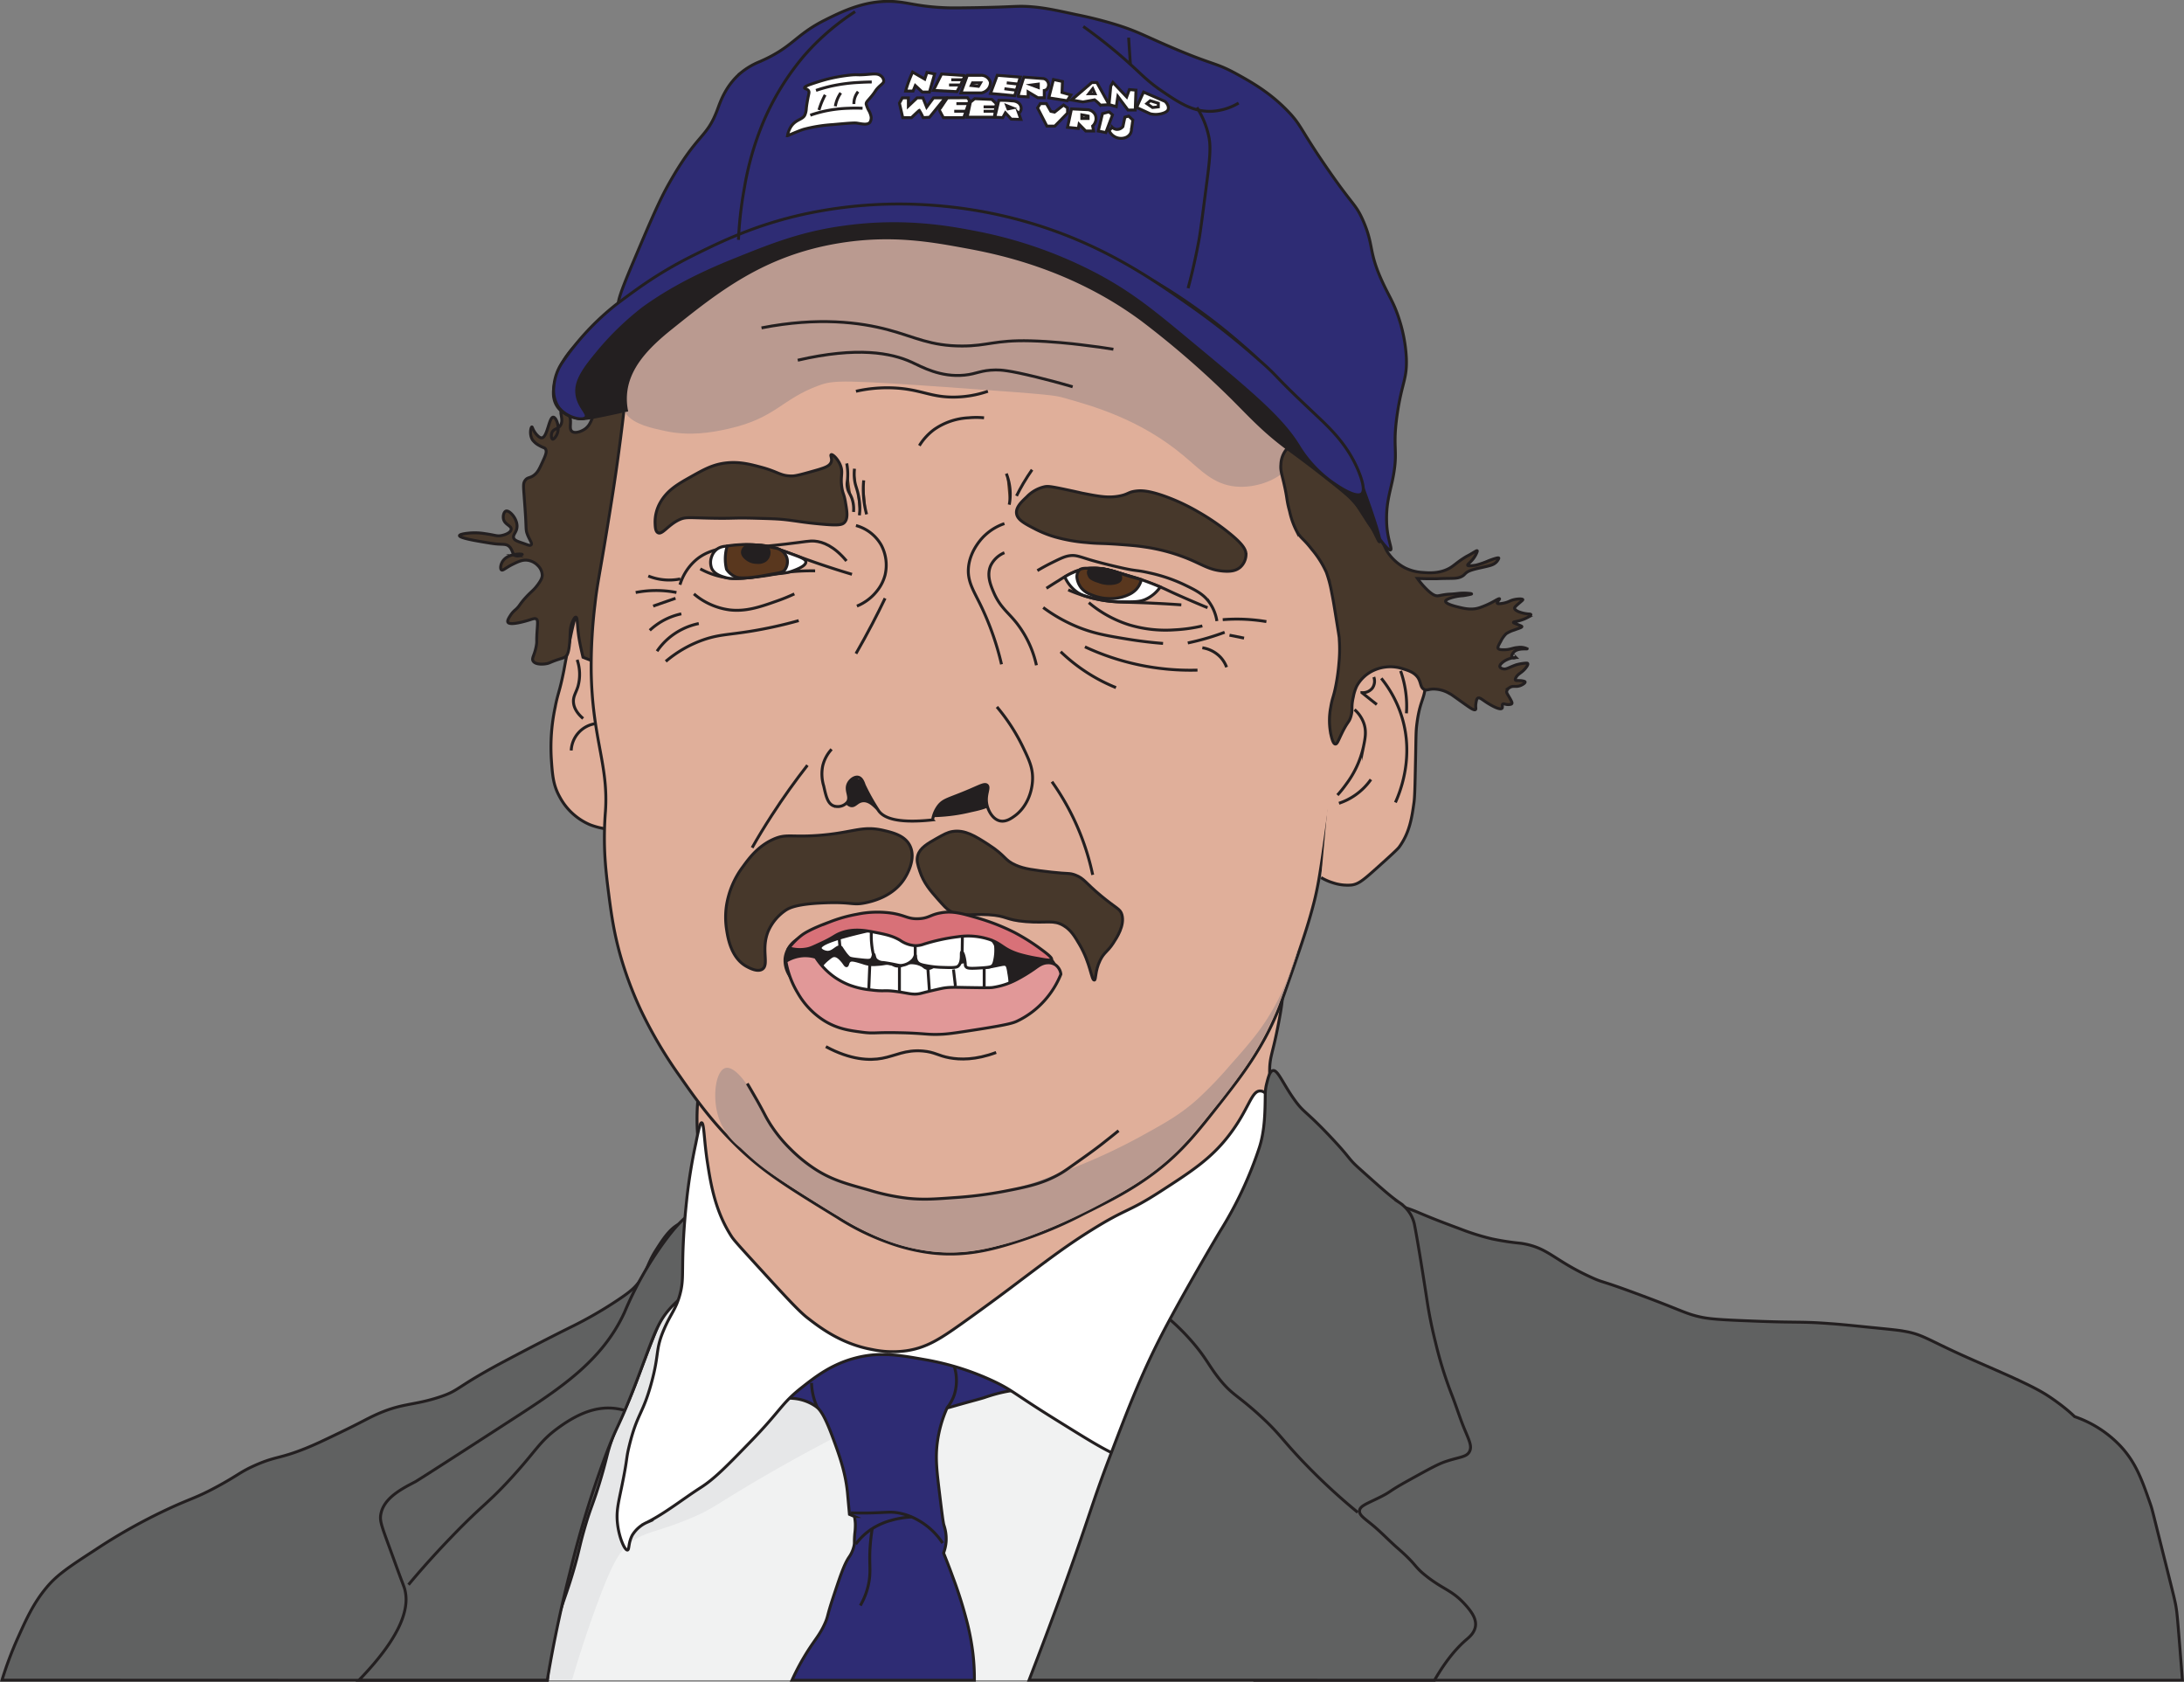 <svg xmlns="http://www.w3.org/2000/svg" viewBox="0 0 750.32 577.62"><rect x="0" y="0" width="750.32" height="577.62" fill="#808080" stroke="none"/><defs><style>.cls-1{fill:#f1f2f2;}.cls-2{fill:#e6e7e8;}.cls-3{fill:#e0af9a;}.cls-10,.cls-11,.cls-12,.cls-13,.cls-3,.cls-4,.cls-5,.cls-6,.cls-7,.cls-8{stroke:#231f20;stroke-miterlimit:10;}.cls-4{fill:#606161;}.cls-5{fill:none;}.cls-6{fill:#2e2c74;}.cls-7{fill:#fff;}.cls-8{fill:#47382b;}.cls-9{fill:#ba9a90;}.cls-10{fill:#59371e;}.cls-11{fill:#231f20;}.cls-12{fill:#e19898;}.cls-13{fill:#d87178;}</style></defs><g id="Layer_2" data-name="Layer 2"><g id="Onderhempt"><path class="cls-1" d="M160.76,577.12a192.77,192.77,0,0,1,13-66.83c8.07-20.64,20.17-51.62,49.28-67.15,17-9.05,32.71-9.12,51.06-8.93,96.21,1,144.55,1.74,156.26,15.57,33.38,39.43-5.91,120.73-9.19,127.34Z"/><path class="cls-2" d="M196.51,577.12c2.89-9.87,5.69-18.07,7.91-24.19,5.81-16,8.11-19.11,10.47-21.45,5.49-5.42,9.26-4.58,21.7-9.7,9.39-3.86,8.88-5,30.13-17.1,23.49-13.38,25.06-12.52,26.81-16.09,8.83-18-20.24-62.13-48-60-11.42.88-19,9.3-29.11,20.43-20.41,22.56-27.12,47.48-31.66,65.1a224.28,224.28,0,0,0-6.89,63Z"/></g><g id="Nek"><path class="cls-3" d="M248.34,349.44a84.71,84.71,0,0,0-8.43,26.81,72.14,72.14,0,0,0-.29,12.82c.11,1.7.26,2.95.29,3.26,1.84,16.43-4.2,59.53,10.21,75.58,6.7,7.46,14,4.78,66.9,4.6,52.76-.19,51.25,2.46,60.51-.77,47.56-16.58,65.63-78.77,61-91.92a31.46,31.46,0,0,1-2.3-13.53c.23-3.5,1-5,2.3-11.23.19-.91,2.21-10.55,2-12.77C439.3,324.63,266.12,315.9,248.34,349.44Z"/></g><g id="Jas"><path class="cls-4" d="M.68,577.12A124.72,124.72,0,0,1,6,562.89c2.94-6.56,5.45-12.18,10-17.62,3.65-4.41,8.05-7.28,16.85-13a191.57,191.57,0,0,1,24-13.53c8.62-4.08,10.2-4,17.87-8.17,7.39-4,7.76-5,13.28-7.41,6.9-3,8-2.07,16.85-5.61,3.52-1.41,6.43-2.82,12.25-5.62,6.87-3.31,8.36-4.26,11.24-5.62,9.63-4.53,13.18-3.35,22.47-6.38,7.51-2.45,5.17-3.22,23.74-13C187.44,460.08,197,455.4,197,455.4A140.65,140.65,0,0,0,211.57,447c4.58-3,5.91-4.28,6.89-5.36,3.94-4.3,3.44-6.84,6.9-12.25,2.85-4.47,6-9.4,10.72-9.71,5.52-.35,11.72,5.72,11.49,11-.18,4.18-4.38,7.35-10.21,11.75-2.49,1.87-2.71,1.67-4.34,3.06-4.45,3.8-6.35,8.36-7.92,12.26-5.38,13.35-5.85,15.71-8.93,23s-3.87,7.8-5.88,13.53c-1.88,5.38-1.61,6.06-4.08,14.3-2.62,8.71-3.12,8.6-5.36,16.34-1.94,6.69-1.76,7.47-3.83,14.55-1.82,6.2-3,9.15-4.09,12.51a107.52,107.52,0,0,0-4.85,25.21Z"/><path class="cls-4" d="M123.32,577.12C139,560.91,140.63,551.43,139,545.7c-.36-1.22-.74-1.86-3.75-10.22-4-11-4.88-12.8-4.42-15.32,1-5.72,7.44-8.88,11.91-11.23,0,0,1.33-.7,33.36-21.45,16.19-10.48,30.79-19.94,38.47-36.76a120.28,120.28,0,0,1,13.62-24.17c7.57-10.31,10.13-10.05,10.89-9.87,4.27,1,7.18,12.44,3.4,20.76-2.43,5.37-5.8,5.38-11.23,10.89-5.8,5.89-6.5,10.48-13.19,27.74-6.14,15.83-5.72,12.42-10.3,24.69a351.83,351.83,0,0,0-11.91,39.15c-2.51,9.88-5.36,22.45-7.83,37.21Z"/><path class="cls-5" d="M140.34,544.33c3.32-4,8.53-10,15.32-17,10.2-10.55,11.74-10.69,19.74-19.4,9.29-10.12,9.8-12.74,16.68-17.7,7.4-5.34,13.44-7.1,19.07-6.47a20.53,20.53,0,0,1,3.4.68"/></g><g id="Das"><path class="cls-6" d="M263.91,480.33c.88,1,2.66-.58,8.51,0a15.7,15.7,0,0,1,7.83,2.73c1.17.83,2.73,2.28,5.79,10.55,2.17,5.87,4.38,11.82,5.11,19.07l.68,7.48,1.7.73a15.4,15.4,0,0,1,.32,2.39,23.11,23.11,0,0,1-.19,3.54c-.26,3.08,0,3-.26,4.15a10.76,10.76,0,0,1-1.79,4c-1.66,2.53-3,6.5-5.61,14.43-2,6.09-1.45,5.72-2.68,8.42-1.71,3.72-3.13,5.09-5.75,9.19a81.29,81.29,0,0,0-5.49,10.15h62.68a73.83,73.83,0,0,0-.51-9.25,84.66,84.66,0,0,0-2.42-12.26,145.34,145.34,0,0,0-4.47-13.91c-1.24-3.43-2.36-6.26-3.19-8.3a13.93,13.93,0,0,0,.89-4.21,14.75,14.75,0,0,0-.77-5.37c-.3-1-.71-4.36-1.53-11.1-.89-7.38-1.43-11.75-.76-17.11a42.53,42.53,0,0,1,3.36-12l3.91-1.11c5.29-1.49,8-2.17,9.07-2.55,10.21-3.49,12.49-1.72,14.17-4.21,2.65-3.95-.34-12.45-5.75-15.07-1.95-.94-3.7-.87-8.68-.12-14.14,2.1-19.5,4.38-28.85,4.72a79.91,79.91,0,0,1-8.42-.26c-16.36-1-19-4-24.64-2.17C266.89,465.85,262,478.09,263.91,480.33Z"/><path class="cls-5" d="M294,530.38a21.81,21.81,0,0,1,5.62-5.28,23.34,23.34,0,0,1,6.63-2.89,29.54,29.54,0,0,1,6.94-1.14"/><path class="cls-5" d="M292.34,519.65c3,.09,5.61.07,7.66,0,4.62-.13,6-.43,8.51,0a21.17,21.17,0,0,1,7,2.56,24.18,24.18,0,0,1,8.34,7.83"/><path class="cls-5" d="M295.57,551.48a24.57,24.57,0,0,0,3.06-8.68c.57-3.87-.11-6.13.35-12.08.18-2.41.47-4.37.68-5.62"/><path class="cls-5" d="M278.81,475a21.53,21.53,0,0,0,2.05,8.58"/><path class="cls-5" d="M325.36,483.57a14.82,14.82,0,0,0,2.47-4.43,16.19,16.19,0,0,0-.6-11.4"/></g><g id="Hals"><path class="cls-7" d="M215.57,532.42c-.91.14-2.82-4.06-3.4-8.85-.52-4.23.22-7.11,1.36-12.6,2.24-10.78,1.39-9.28,2.72-14.64,2.7-10.87,4.55-10.44,7.49-21.1,2.89-10.45,1.27-11.44,4.43-18.72,2.38-5.51,4-6.65,5.44-11.92,1.12-4.21.79-6.24,1-14,.26-8.45.92-14.75,1.37-19.06a186.31,186.31,0,0,1,3.06-18.72c1.06-5.42,1.55-7.17,2-7.15.89,0,.78,5.87,2.05,13.95,1.13,7.26,2.66,16.52,8.25,25.13.83,1.29,3.38,4.07,8.43,9.6,9.74,10.65,14.61,16,17.7,18.38,4.52,3.51,11.79,9,22.47,10.89a34,34,0,0,0,11.57.34c6.94-1.05,11.64-4.18,18.72-9.19,9.85-7,16.89-12.31,20.43-15,10.43-7.84,16.36-12.3,24.51-17.36,12-7.48,12.23-5.89,23.15-12.93s17.66-11.4,23.83-19.41c7-9.05,7.72-15.51,10.89-15.32,5.23.32,8.16,18.19,9.19,24.51,2.37,14.48,1.24,21.18,1.71,34.39,1.09,31.06,8.71,32.94,4.42,45.61-5,14.68-20.13,26.83-35.4,28.26-10.76,1-20.2-3.43-30.3-8.17-4.56-2.14-9.62-5.29-19.74-11.58-14.65-9.09-14.93-10.17-21.45-13.27A92.58,92.58,0,0,0,318,467.06c-9-1.6-15.58-2.77-23.83-.68-8.47,2.14-14.07,6.55-18.72,10.21-7.16,5.63-7,7.74-18.05,19.06-8,8.25-12.06,12.37-16.68,15.32-6.15,3.94-11.88,8.6-18.38,11.92a11.29,11.29,0,0,0-5.11,4.42C215.8,530,216.25,532.32,215.57,532.42Z"/></g><g id="Jas_rechts" data-name="Jas rechts"><path class="cls-4" d="M642.29,455.91c-5.11-.51-9.65-1-13.78-1.28-9.48-.72-11.23-.3-23.49-.76-11.3-.43-16.95-.65-20.6-1.45-5.47-1.19-6-2.08-21.27-7.74-14-5.22-12-3.9-16.34-5.88-13.26-6-14.81-10.3-24.26-11.74a90.76,90.76,0,0,1-10-1.53A83.67,83.67,0,0,1,501.36,422c-5.86-2.18-8.79-3.28-14.3-5.62-12.31-5.22-29.69-6.09-34-5.36-17.87,3.07-27.64,72.12-22,166.15H749.78c-.12-1.58-.29-3.85-.51-6.57-1.14-14.56-1.34-16.28-1.53-17.62-.35-2.54-.59-3.39-3.57-15.32-4.77-19-4.7-19-5.36-20.93-2.88-8.27-4.95-14.21-10.22-19.92a39,39,0,0,0-15.83-10.21c-.84-.8-2.15-2-3.83-3.32,0,0-2.88-2.3-6.12-4.34-6.44-4-18.89-9-28.86-13.53-12-5.44-13.6-7.12-19.91-8.17C652.46,456.92,649.07,456.58,642.29,455.91Z"/><path class="cls-4" d="M353.53,577.12c3-7.81,7.54-19.62,12.76-34.15,8.41-23.38,8.82-26.38,14.81-42.12,6.85-18,11.53-30.26,19.92-46,7.89-14.77,18.13-31.92,18.13-31.92a132.18,132.18,0,0,0,13.53-28.85c1.87-5.87,1.94-12.22,2-18.38a15.93,15.93,0,0,1,.51-3.58c.47-1.84,1-4.12,2.1-4.38,1.7-.42,3.49,4.6,7.6,10.26,3.07,4.22,3.75,3.6,11.49,11.74,8.05,8.46,6.4,7.84,10.47,11.49,7.14,6.41,10.72,9.62,13.79,11.75a12.62,12.62,0,0,1,4.08,4.34,11.78,11.78,0,0,1,1.28,3.57c1.56,8,4.34,26.3,4.34,26.3.22,1.44,1.06,6.85,2.81,13.79a136.63,136.63,0,0,0,5.62,18.12c1.53,3.89,2.74,7.89,4.34,11.75,1.67,4,2.63,5.89,1.78,7.66-1,2.06-3.4,1.86-8.42,3.57-2.54.87-5.86,2.71-12.51,6.39-7.51,4.15-5.58,3.67-10,5.87s-6.74,2.91-6.89,4.59c-.13,1.42,1.43,2.45,4.08,4.6,3.14,2.54,5.9,5.51,8.94,8.17,7,6.1,5.43,6.14,9.95,9.7,6.06,4.77,8.89,4.75,13.54,10,2.53,2.83,3.61,5,3.32,7.15-.33,2.34-2.18,3.84-3.07,4.59-2.92,2.5-6.76,6.64-11,14Z"/><path class="cls-5" d="M401.78,453.1a75.74,75.74,0,0,1,7.83,7.83c4.75,5.49,5.64,8.1,9.2,12.6,4.53,5.72,6.35,5.61,14.29,12.93,6.54,6,7.18,7.83,14.3,15.32a213,213,0,0,0,19.06,17.7"/></g><g id="Linker_oor" data-name="Linker oor"><path class="cls-3" d="M198.55,210.55c-.76.77-1.17,1.64-2.81,9.44-1,4.72-1.61,8.06-2,10.22-1.57,7.89-2.07,7.69-3.07,13a66.19,66.19,0,0,0-1.27,17.36c.38,5.54.62,9,2.81,13a21.23,21.23,0,0,0,10.46,9.7c2.59,1,6.58,2,9.2,1.28,14.29-3.83,19.84-65.42,1-74.55C209.11,208.23,201.83,207.22,198.55,210.55Z"/><path class="cls-5" d="M204.42,248.59a9.75,9.75,0,0,0-8.17,9.19"/><path class="cls-5" d="M200.34,246.8c-1.45-1.24-3.16-3.15-3.32-5.61-.14-2,.86-3.2,1.53-5.37a15.43,15.43,0,0,0-.26-9.19"/></g><g id="Haar"><path class="cls-8" d="M204.07,142.4c-.88,1.42-1.1,3.68-3.34,5.11-1.15.74-3.2,1.49-4.22.67-1.35-1.09.4-3.9-1.33-6-.64-.78-1.72-1.41-2.22-1.11-.88.51.85,3.21-.45,5.11-.87,1.28-2.32,1-2.89,2.44-.36.93-.17,2.1.23,2.23s1.19-.91,1.55-1.78c1-2.43-.31-5.76-1.33-5.78-1.5,0-2,7.09-4,7.11-.94,0-2.23-1.58-2.82-2.75-.32-.64-.38-1-.52-1-.34,0-.95,2.62.23,4.45a6.81,6.81,0,0,0,2.44,2c1.31.77,1.67.61,2,1.11.61.91,0,2.27-1.11,4.67-1,2.19-1.53,3.29-2.67,4.22-1.51,1.22-2.26.73-3.11,1.78s-.69,2-.44,5.55c.15,2.08.31,4.15.44,6.22.32,4.93.08,5.34.67,6.89.72,1.92,1.76,3.07,1.33,3.56s-1.15.07-2.66-.45c-2-.68-3-1-3.34-1.77-.48-1.16.94-1.91,1.11-3.78.26-2.83-2.56-5.9-3.77-5.56-.69.2-1.11,1.57-.89,2.67.39,2,2.74,2.34,2.66,3.55s-2.1,2-3.55,2.23-2-.2-5.34-.67a21.74,21.74,0,0,0-5.55-.22c-.7.07-3.31.34-3.33.89,0,.78,5.32,1.69,7.11,2,3.17.54,4.76.81,6,.89,2.12.13,2.9,0,3.77.66,1.43,1.1,1.14,2.87,2.45,3.34a2.41,2.41,0,0,0,2.22-.45c-.05-.23-4.54-.39-6.44,2-1,1.2-1.2,3-.67,3.33s1.45-.76,4-2c1.82-.87,3.18-1.53,4.89-1.33a6,6,0,0,1,3.55,1.78,4.89,4.89,0,0,1,1.56,3.33c0,.6-.15,1.44-1.56,3.34s-1.91,2-4,4.22c-2.42,2.64-2.09,3-3.77,4.44a8.15,8.15,0,0,0-1.56,1.78c-.53.83-1.23,1.9-.89,2.44.73,1.19,6.08-.42,6.89-.66,1.61-.48,2.34-.86,2.89-.45s.41,1.37.22,4.23c-.24,3.8,0,3.3-.22,4.66-.56,3.54-1.79,4.51-1.11,5.56.89,1.38,3.88,1,4.44.89,1.24-.18,1.17-.49,4.45-1.56,1.5-.49,1.78-.51,2.22-.89.69-.59,1.05-1.44,1.33-4,.43-3.85,0-5.22.89-7.55.21-.52.82-2.08,1.34-2,.71.1.29,3.24,1.33,8.66.37,2,1.11,5.11,1.11,5.11s3.09,1.25,4.22,1.56c3.52,1,7.32-1.76,8.89-2.89,4.1-2.94,14.33-15.4,16.67-54.67,1.25-20.93-1.2-25-4-27.33C219.67,137.17,206.92,137.77,204.07,142.4Z"/></g><g id="Hoofd"><path class="cls-3" d="M208,278.72a116.14,116.14,0,0,0-.26,13.79c.08,1.84.26,5.4,1,11.48,1.08,8.61,2,16.25,4.85,25.79A127.83,127.83,0,0,0,220,346.63a150.06,150.06,0,0,0,13.53,23c5.4,7.74,11.26,16.12,20.93,25.28,8.6,8.14,16.8,13.17,33.2,23.23a84.45,84.45,0,0,0,17.4,8.59,66.89,66.89,0,0,0,15.28,3.67c12.82,1.41,23-1.88,32.68-5.11a139.78,139.78,0,0,0,19.4-8.42c8.93-4.44,16.49-8.19,24.51-14.3,9.19-7,14.33-13.55,22.73-24.26,7-8.94,13.94-17.9,19.4-31.15.94-2.27,2.16-5.77,4.6-12.76,3.82-11,6-17.42,7.91-25,1.16-4.75,1.8-8.43,3.32-18.9,1.48-10.19,3.74-25.83,4.85-36.51,1.23-11.82,5.81-55.81,2-85.53-1-7.91-11.32-80.95-67.91-111.57-74.48-40.31-174.68,22.33-176.94,49.27-.18,2.18-.27,10.68-1.53,24.77-.93,10.46-2.05,18.87-2.81,24.51-1.33,9.95-2.61,17.78-4.08,26.81-2.74,16.76-3.29,18.28-4.09,25.53a178.62,178.62,0,0,0-1.27,22.72C203.45,253.79,209.11,262.61,208,278.72Z"/></g><g id="Rechter_oor" data-name="Rechter oor"><path class="cls-3" d="M453.87,301.44a18.8,18.8,0,0,0,4.08,1.79,15.78,15.78,0,0,0,6.39.76c2.2-.3,3.66-1.32,8.42-5.61,5-4.47,7.42-6.72,7.92-7.41,3.63-5,4.37-10.14,5.1-15.32.26-1.79.35-5.72.51-13.53.21-9.43.1-10.63.52-13.79.94-7.16,2.42-8.14,2.8-12,1.06-10.56-7.92-24.68-16.08-24-6.13.52-12.17,9.42-13.53,21.45"/><path class="cls-5" d="M474.55,233a39.79,39.79,0,0,1,7.15,13.53c4.07,13.63-.62,25.37-2.3,29.1"/><path class="cls-5" d="M481.19,230.46a36.63,36.63,0,0,1,2,14.56"/><path class="cls-5" d="M460,275.91a21.42,21.42,0,0,0,5.61-2.81,21.83,21.83,0,0,0,5.37-5.36"/><path class="cls-5" d="M465.36,243.74a11.3,11.3,0,0,1,3.06,4.34c1.12,2.87.63,5.38,0,8.43a33.49,33.49,0,0,1-5.87,12.76,41.39,41.39,0,0,1-3.06,3.83"/><path class="cls-5" d="M473,242l-5.11-4.08a4.19,4.19,0,0,0,3.58-1.54,4.14,4.14,0,0,0,.51-3.82"/></g><g id="Gesichts_onzin" data-name="Gesichts onzin"><path class="cls-9" d="M215.23,142.35c2.75,3.46,8.73,4.73,13.45,5.73,8.22,1.74,15.46.59,21.78-.85,16.09-3.66,18.06-10.15,30.81-14.81,5.22-1.91,8.13-2,50.22,1,29.45,2.12,31,2.38,34,3.24,10.26,2.88,26.05,7.32,41,19.74,6,5,10.33,10,18,10.72,6.56.63,13.63-2,17-5.44,11.51-11.71-.41-52.11-22.46-75.24C374.58,39.73,275,48.43,235.32,93.1,223.8,106.07,207.74,132.86,215.23,142.35Z"/><path class="cls-9" d="M254.47,394.29A22,22,0,0,1,247,384.18c-2.49-7.15-1.13-16.43,2.22-17.33,3-.81,7.83,5,11.89,13.66a59.75,59.75,0,0,0,11.66,15.67c9.58,9.16,20.78,11.8,28.67,13.67,14.06,3.31,25.32,2,33.67,1,12.62-1.56,21.6-5.1,32.66-9.34A199.94,199.94,0,0,0,392.51,390c7.92-4.37,13-7.19,18.89-12.45a134.27,134.27,0,0,0,11.23-11.69c3.26-3.66,7.05-7.91,10.1-12.09,10.08-13.79,12.74-27.65,13-27.55s-2,7.32-5.44,16.17c-1.77,4.55-3.26,7.79-3.68,8.69,0,0-1.25,2.7-2.56,5.24-5.19,10-15.48,22.62-15.48,22.62-9.84,12-15.07,18.43-24.34,25A139.18,139.18,0,0,1,382,411.46,186.33,186.33,0,0,1,363,420.85c-7.18,3-12,5.07-19,6.77-5.56,1.35-11.79,2.87-20.11,2.5A63.22,63.22,0,0,1,301.79,425a109.81,109.81,0,0,1-12.61-6.56c-3.25-1.84-6.31-3.78-12.45-7.67-11.12-7-14.31-9.4-17.5-12.11C257.17,396.86,255.54,395.33,254.47,394.29Z"/></g><g id="Haar_rechts" data-name="Haar rechts"><path class="cls-8" d="M466.57,169.91c1.59,5.71,2.21,7.69,3.89,10.05a53.68,53.68,0,0,1,4.05,5.55c1.58,2.65,1.42,3.16,2.72,4.89a16.26,16.26,0,0,0,5.5,4.67,15.64,15.64,0,0,0,6,1.55c2,.17,6.18.53,9.78-1.77,1.29-.83,2.36-1.9,4.67-3.34,1.13-.7.9-.46,2.66-1.51,1.09-.65,1.51-.94,1.66-.81s-.49,1.58-1.21,2.54c-1.17,1.58-2.21,2.08-2.06,2.45s2.37,0,2.84-.06a28.61,28.61,0,0,0,4.44-1.55c2.9-1.09,3.29-1,3.39-.89s-.41,1-.83,1.39c-1,1-2.06,1.21-4.84,1.83s-4.32,1-5.33,1.72c-.8.59-.7.77-1.44,1.23-1.31.8-2.55.8-4.67.83-5.07.07-3.17.14-5.78.11-1.28,0-3,0-5.05-.11a27.19,27.19,0,0,0,2.83,3.39c2.23,2.26,3.25,2.49,3.61,2.55.65.11.75,0,2.67-.33,2.27-.34,1.93-.1,4.72-.44a18.11,18.11,0,0,1,4.22,0c.2,0,.55.07.56.16s-1.66.43-2.95.61a17.1,17.1,0,0,0-4.55.89c-.77.32-1.43.6-1.45,1,0,.91,3.14,1.7,3.89,1.89,2.45.62,5.13,1.29,8,.28a31,31,0,0,0,5-2.28c.33-.19,1.52-.91,1.66-.72s-1,1.08-.77,1.5,2.15,0,2.61-.11c1.59-.41,1.8-.81,3.16-1.11s2.84-.32,3,0c0,.15-.17.29-1,1-1.7,1.42-1.84,1.7-1.83,1.94,0,.55.8.93,1.28,1.17a12,12,0,0,0,3.66.83c.28,0,.62.06.67.22s-.82.79-1.22,1a13.65,13.65,0,0,1-3.11,1.17c-1.08.27-1.66.32-1.67.5s.43.29,2,.94c.74.31.88.38.89.5,0,.32-.93.53-2.61,1.17a10.85,10.85,0,0,0-2.78,1.28,9.41,9.41,0,0,0-1.89,2.67c-1.07,1.82-1,2.16-.89,2.33.27.5,1.15.5,2.06.5,2.13,0,2.84-.64,4.72-.78a5.5,5.5,0,0,1,3.22.45c0,.22-3.4-.43-4.77,1.33-.43.54-.73,1.41-.45,1.72s1.34,0,1.33-.05a8,8,0,0,0-4.11,1.33c-.27.19-1.58,1.1-1.39,1.83.14.49.88.68,1.06.72,1.16.3,1.74-.38,4.56-1.38a16.86,16.86,0,0,1,3.11-.56c.34,0,.7-.08.83.11.33.47-.95,1.89-1.06,2-1.24,1.37-2.28,1.51-3,2.89-.26.51-.22.68-.16.78.24.39,1.3,0,2.83.39.28.07.47.14.5.27.09.34-.73.88-1.39,1.17-1.74.78-2.7-.05-3.94.78a2,2,0,0,0-1,1.33c-.06.52.24.81,1.11,2.34.71,1.25.81,1.59.67,1.83s-.61.31-1.06.33c-1.16.07-1.69-.44-2.06-.16s.08,1.07-.27,1.44c-.67.7-3.47-.91-4.11-1.28-2.47-1.41-3.46-2.61-4.17-2.22-.42.23-.53.9-.67,1.78-.21,1.35.13,1.92-.16,2.16-.46.38-1.79-.55-3.67-1.88-4.44-3.16-4.58-3.3-5.33-3.67a10.93,10.93,0,0,0-5.39-1.5c-1.71,0-2.36.6-3.28.11-1.27-.68-1-2.22-2-3.89C486,231,484,230.36,482,229.73a13.76,13.76,0,0,0-9.61.34,12.61,12.61,0,0,0-6.28,5.61,14.67,14.67,0,0,0-1.16,3.67c-.89,3.81-.09,4.32-.89,6.88-.62,2-1,1.45-3.06,5.62-1.21,2.48-1.6,3.75-2.22,3.72-.82,0-1.33-2.31-1.56-3.34a23.9,23.9,0,0,1-.05-9.27c.57-3.48.94-3.27,1.78-7.56a69.23,69.23,0,0,0,1.05-7.67,48,48,0,0,0,.11-8.22c0-.56-.1-1.15-.89-6-.82-5.16-1.25-7.78-1.72-10a40.94,40.94,0,0,0-1.83-6.94,33,33,0,0,0-5-7.89c-2.91-3.79-3.74-3.65-5.22-6.28a27.3,27.3,0,0,1-2.39-6.72c-1.18-4.29-.68-4.16-2-9.83-.78-3.33-1.18-4.35-1-6.34a8.67,8.67,0,0,1,2.05-5.33A8,8,0,0,1,446,152c.9-.28,10.36-3.11,15.55,1.89C462.86,155.14,462.6,155.66,466.57,169.91Z"/></g><g id="znor"><path class="cls-8" d="M261.87,332.93c2.47-1.58-.48-6.67,2-12.94a16.71,16.71,0,0,1,5.79-7.14c1.4-1,4-2.36,13.62-2.73s9.52.92,13.95,0c2-.41,9.62-2,13.62-8.51.6-1,4.08-6.64,1.7-11.23-1.74-3.36-5.69-4.36-8.85-5.11-7.76-1.84-10.6.84-22.81,1.7-9.34.66-10.83-.69-15.32,1.36-5.27,2.41-8.32,6.6-10.21,9.2a30,30,0,0,0-5.79,13.61,27.31,27.31,0,0,0,0,7.83c.45,3,1.49,9.92,6.81,12.94C257.36,332.44,260.15,334,261.87,332.93Z"/><path class="cls-8" d="M322.12,308.76c-2.47-2.8-4.81-5.49-6.12-9.53-.75-2.29-1.21-3.73-.68-5.45.8-2.61,3.34-4,6.46-5.79,2.5-1.4,3.75-2.1,5.45-2.38,4.21-.69,7.78,1.54,12.26,4.43,6.36,4.1,5.36,5.33,9.53,7.15,3,1.31,6.09,1.66,12.25,2.38,5.82.67,6.07.2,8.17,1,3.09,1.2,3.2,2.46,8.85,7.15,5.32,4.41,6.57,4.4,7.15,6.47,1,3.66-1.69,7.8-3.06,9.87-1.94,2.94-3.05,3-4.43,5.79-1.84,3.76-1.34,6.74-2,6.81-1,.09-1.27-5.75-5.1-12.26-1.65-2.8-2.92-4.95-5.45-6.47-3.47-2.08-5.67-.78-12.94-1.36s-6.32-2-12.93-2.38-9.53,1-13.28-1.36C325.17,312.2,324.16,311.05,322.12,308.76Z"/></g><g id="Ogen"><path class="cls-5" d="M233.61,200.85a18.1,18.1,0,0,1,5.11-8.17c3-2.74,6.2-3.59,9.36-4.43a35.6,35.6,0,0,1,13.62-.85c4.74.58,7.1,1.75,14,4.25,4,1.46,9.79,3.48,17,5.62"/><path class="cls-5" d="M290.81,192.68c-4.37-5.23-8.19-6.57-10.9-6.81-1.87-.17-3,.2-9.87,1-2.86.34-5.22.58-6.82.73"/><path class="cls-5" d="M240.59,195.4a26.92,26.92,0,0,0,7.32,2.72c4.43.94,8.09.52,13.62-.17,4.85-.6,5.46-1.09,10-1.53a74.92,74.92,0,0,1,8.51-.34"/><path class="cls-7" d="M244.51,191.14a5.6,5.6,0,0,0,0,4.09c.92,2,3.18,2.69,4.72,3.13,1.26.37,2.71.57,6.86.19,3.53-.33,3.86-.61,7.82-1.11,4.79-.61,5.95-.4,8.51-1.36,1.28-.48,4.5-1.69,4.43-3.06,0-.79-1.14-1.37-4.28-2.51-4.47-1.63-6.71-2.45-9.35-2.89-4-.66-2.74.21-11.93-.05-1.48,0-3.55-.12-5.17,1.22A5.55,5.55,0,0,0,244.51,191.14Z"/><path class="cls-10" d="M249.27,190.29a15,15,0,0,0,.34,5.28,7.17,7.17,0,0,0,3.07,2.55c.68.29,1.6.52,4.61.3a60.46,60.46,0,0,0,6.62-1c4.23-.72,5-.81,5.7-1.65a4.82,4.82,0,0,0,.77-4,5,5,0,0,0-4.26-3.57,42.11,42.11,0,0,0-8.68-1.14,43.69,43.69,0,0,0-7.58.48A13.77,13.77,0,0,0,249.27,190.29Z"/><path class="cls-11" d="M255.07,189.51c-.11,1.2,1,2.11,1.5,2.5a5.59,5.59,0,0,0,3.5,1.17,4.14,4.14,0,0,0,2.83-.67,3.44,3.44,0,0,0,1.33-2.83,2.82,2.82,0,0,0-1-2c-.47-.36-.89-.38-3-.33-3.19.07-3.77.16-4.33.66A2.41,2.41,0,0,0,255.07,189.51Z"/><path class="cls-5" d="M356.4,196c1.19-.72,2.94-1.71,5.11-2.78,2.84-1.4,4.29-2.1,5.89-2.33,2.16-.32,3.34.26,7.22,1.44,0,0,4.1,1.24,11,2.78,5.28,1.17,4.86.65,9.23,1.66a55.15,55.15,0,0,1,11.88,4c4.13,2,6.8,3.31,8.89,6.34a15.1,15.1,0,0,1,2.45,6.22"/><path class="cls-5" d="M359.51,202.07c1-.65,2.44-1.59,4.22-2.67a39.94,39.94,0,0,1,5.89-3.22,18.59,18.59,0,0,1,8.34-.89c2.41.17,5.16,1,10.55,2.78,4.65,1.5,7,2.25,10.11,3.55,2.65,1.11,2.37,1.14,7.89,3.56,3.37,1.48,6.28,2.7,7,3l1.34.55"/><path class="cls-7" d="M365.81,198.16a12.74,12.74,0,0,0,3.81,4.91c1.82,1.39,3.48,1.82,6.45,2.55a42,42,0,0,0,10.22,1.11c3.66,0,5.53,0,7.56-1a12.19,12.19,0,0,0,4.77-4.11c-2.85-1.23-5.32-2.13-7.22-2.77-1.53-.52-3.31-1-6.87-2a41.61,41.61,0,0,0-5.36-1.37,19.32,19.32,0,0,0-6.16-.1,17.72,17.72,0,0,0-4.57,1.37A17.23,17.23,0,0,0,365.81,198.16Z"/><path class="cls-5" d="M367,202.62a51,51,0,0,0,12,3.59c4.95.81,7.88.52,17.62,1,3.95.18,7.17.4,9.23.55"/><path class="cls-10" d="M370,198.51a7.27,7.27,0,0,0,1.52,3.5,8,8,0,0,0,3.34,2.25,16.21,16.21,0,0,0,6.75,1.34,14.48,14.48,0,0,0,5.91-1.25,8.23,8.23,0,0,0,2.84-1.92,7.53,7.53,0,0,0,1.75-3.33c-.81-.23-2.05-.58-3.56-1-4.8-1.45-5.75-2-8.4-2.47a41.81,41.81,0,0,0-5.15-.41c-2.64-.13-3.57,0-4.24.62A3.49,3.49,0,0,0,370,198.51Z"/><path class="cls-11" d="M374.07,196c-.49.83.27,2,.33,2.11.16.24.66.93,3.11,1.66a10,10,0,0,0,4.22.67c.9-.09,2.8-.28,3.23-1.44a2,2,0,0,0-.23-1.56c-.35-.62-1-.93-3.68-1.59a14.21,14.21,0,0,0-5-.62C374.59,195.33,374.23,195.68,374.07,196Z"/></g><g id="Wenkies"><path class="cls-8" d="M226.07,183c1.5.74,3.43-2.69,7.33-4.5,2.24-1,3.2-.65,11.33-.5,7.63.14,6.88-.2,14.5,0,5.22.14,7.83.21,10.5.5,3.81.42,6.52,1,12.17,1.5,6.08.57,7.5.35,8.33-.66,1.18-1.43.75-3.87.17-7.17-.46-2.6-.82-2.42-1.17-4.67-.61-4,.52-5.08-.5-7.66-.9-2.31-2.74-3.9-3.16-3.67s.4,1.3,0,2.5c-.49,1.45-2.34,2-4.5,2.67-5.05,1.44-7.58,2.16-9,2.16-4,0-4.58-1.41-10.5-3-3.51-.94-7.38-2-12-1.5s-7.7,2.23-12.34,4.84c-4.36,2.45-7.93,4.51-10.33,8.66a13.46,13.46,0,0,0-1.84,7.16C225.11,181,225.17,182.57,226.07,183Z"/><path class="cls-8" d="M349.23,176.35c-.26-2.13,1.72-4,3.5-5.67a12.16,12.16,0,0,1,6.17-3.5c1.16-.21,2-.15,8.17,1.17,4.39.93,3.89.89,5.33,1.16,5.14,1,8.42,1.62,12.33.84,3-.61,2.81-1.33,5.5-1.67,1.91-.24,4.25-.16,9.17,1.5a68.6,68.6,0,0,1,12,5.5,79.55,79.55,0,0,1,10.17,6.83c5.67,4.47,6.49,6.35,6.5,8a6,6,0,0,1-2,4.34c-1.54,1.32-3.54,1.48-5.67,1.33-5.3-.39-7.38-2.44-13.67-4.83a63.72,63.72,0,0,0-13.66-3.5c-2.59-.39-4.64-.55-8.5-.84-6.35-.47-6.84-.21-11.34-.66a55,55,0,0,1-10.5-1.84,37.5,37.5,0,0,1-6.83-2.66C352.07,179.88,349.51,178.56,349.23,176.35Z"/><path class="cls-10" d="M290.9,159.18a20.4,20.4,0,0,1,.33,4.5c-.07,1.87-.35,2.24-.16,3.5.26,1.82,1,2.29,1.66,4.17a10.92,10.92,0,0,1,.5,4.5"/><path class="cls-10" d="M293.57,161a16,16,0,0,0,0,3.67c.28,2.42.91,2.92,1.5,6.33a20,20,0,0,1,.33,3.67,18.26,18.26,0,0,1-.17,2.33"/><path class="cls-10" d="M296.73,165a32.74,32.74,0,0,0,1,11.67"/><path class="cls-10" d="M345.73,162.68a19.34,19.34,0,0,1,1.34,6.67,19.56,19.56,0,0,1-.34,4"/><path class="cls-10" d="M354.57,161.35c-1,1.4-2,3-3,4.66q-1.32,2.25-2.34,4.34"/></g><g id="Neus"><path class="cls-11" d="M292.51,276.76c1.35.15,2.06-1.61,4.08-1.7s3.58,1.6,4.43,2.38c3.58,3.3,9.2,3.11,20.42,2.72a59.59,59.59,0,0,0,12.26-1.7c5.23-1.1,6.86-1.94,7.49-3.4.8-1.87-.07-4.63-1.7-6.13-4.2-3.85-11.29,2.57-23.15,3.4-15.18,1.07-24.57-7.94-27.24-4.42C287.29,270.3,290.09,276.49,292.51,276.76Z"/><path class="cls-3" d="M285.7,257.36a12.77,12.77,0,0,0-3.07,5.78A14.24,14.24,0,0,0,283,270c.77,3.47,1.34,6.05,3.4,6.81a4.32,4.32,0,0,0,4.77-1.36c1.24-1.92-1-4,.34-6.47.71-1.3,2.24-2.32,3.4-2s1.66,1.75,2,2.72a71.11,71.11,0,0,0,4.77,8.51c1.52,2.48,5.85,4.8,18.72,3.41a10.85,10.85,0,0,1,2-4.77c1.82-2.34,3.49-2.27,10.9-5.45,3.69-1.58,5-2.35,5.79-1.7,1.08.93-.82,3.29,0,6.81.48,2.1,2,4.89,4.42,5.45,2.1.48,4-.91,5.11-1.71,3.93-2.85,6.1-8,6.13-12.93,0-3.73-1.19-6.3-3.41-10.9a65.48,65.48,0,0,0-8.85-13.61"/><path class="cls-5" d="M294.07,224.51c1.89-3.29,3.79-6.73,5.66-10.33q2.31-4.43,4.34-8.67"/><path class="cls-5" d="M294.4,208.18a16.84,16.84,0,0,0,7-5.33,14.46,14.46,0,0,0,2.67-5.34,14.69,14.69,0,0,0-1.34-10.33,14.31,14.31,0,0,0-8.66-6.67"/><path class="cls-5" d="M345.07,189.85a9.17,9.17,0,0,0-4.67,4.33c-1.52,3.32-.1,6.77,1,9.33,2.21,5.15,5,6.8,8,10.67a36.15,36.15,0,0,1,6.67,14.33"/><path class="cls-5" d="M344.07,228.18a97.27,97.27,0,0,0-7.34-20.67c-2.38-4.84-4.45-8-4-12.66.59-6.13,5-10.4,5.67-11a18.48,18.48,0,0,1,6.67-4"/><path class="cls-5" d="M364.4,223.85a60,60,0,0,0,12.67,9.33,59.27,59.27,0,0,0,6.33,3"/><path class="cls-5" d="M258.4,291.18c2-3.57,4.25-7.25,6.67-11,4.1-6.36,8.26-12.13,12.33-17.33"/><path class="cls-5" d="M361.4,268.51a85.88,85.88,0,0,1,14,32"/><path class="cls-5" d="M372.73,222.18a85.72,85.72,0,0,0,38.67,8"/><path class="cls-5" d="M228.73,227.18a40.72,40.72,0,0,1,13.67-7.67c4.88-1.57,7.89-1.47,15.33-2.66a152.07,152.07,0,0,0,16.67-3.67"/><path class="cls-5" d="M232.4,203.51l-.87-.16a36.76,36.76,0,0,0-13.13.16"/><path class="cls-5" d="M233.73,198.85a19.17,19.17,0,0,1-11-1"/><path class="cls-5" d="M232.07,205.51l-7.67,2.67"/><path class="cls-5" d="M420.07,212.85a59.72,59.72,0,0,1,9.66,0c1.9.15,3.69.38,5.34.66"/><path class="cls-5" d="M422.4,218.18l5,1"/><path class="cls-5" d="M413.07,222.51a10.8,10.8,0,0,1,6.33,3.34,10.33,10.33,0,0,1,2,3.33"/></g><g id="Mond"><path class="cls-11" d="M269.7,329.36a8.9,8.9,0,0,1,2-4.83c2.2-2.65,5.5-3.23,7.06-3.51,14-2.56,13.39-4.93,23-5.28,7.06-.26,6.24,1.07,22.81,2.89,12.07,1.33,12.21.6,17.36,1.88,9.77,2.42,21.16,8,20.59,12.25-.16,1.24-1.29,2-2.38,2.72-11.36,7.5-17,11.34-18.38,11.75-14.44,4.26-26.58,3-35.41,2-3.76-.42-10.78-2.7-24.85-7.15-2.54-.8-7.28-2.37-10-6.59A9.77,9.77,0,0,1,269.7,329.36Z"/><path class="cls-7" d="M282.55,331.31a11.86,11.86,0,0,1,1.66-1.66c1.14-.93,1.71-1.4,2.42-1.4,1.17,0,2.15,1.14,2.81,1.91s1,1.59,1.41,1.54.31-1.12,1-1.66,2-.15,4.59.64a12,12,0,0,0,2.69.63,10.25,10.25,0,0,0,1.78,0c3-.16,3-.47,4.22-.38,1.93.15,2,1,3.57.89,1.39-.07,1.39-.71,3.06-1a8,8,0,0,1,4.47.51c1.34.6,1.32,1.11,2.3,1.28,1.31.23,1.72-.62,3.57-1.15,2.26-.64,2.73.31,5.75-.25,1.4-.27,1.25-.46,2.94-.77,1.86-.34,3.3-.59,4.59.13,1,.56.73,1.05,1.66,1.53.77.4,1.54.37,5.23-.38,2.36-.48,2.92-.65,3.45-.26.29.21.54.57.89,2.94a26.86,26.86,0,0,1,.39,3.44,22,22,0,0,1-3.83,11.11c-3.14,3.92-9.38,3.75-34.85-.38-17.94-2.91-26.67-4.75-27.58-9.19C280.39,337.53,281,333.35,282.55,331.31Z"/><path class="cls-7" d="M281.78,325.7c.09.7,1.48,1.38,2.56,1.4,2,0,3.24-2.28,4.47-1.79.27.12.21.24,1.14,1.54a12,12,0,0,0,1.66,2c.42.32.78.45,3.58.76,3.14.36,3.76.33,4.21-.12.62-.63.52-1.67.77-1.66s.17,1,.76,1.78a3.63,3.63,0,0,0,2.56,1c5.2.73,5.27,1.28,6.89.89a6.25,6.25,0,0,0,3.19-1.79l.23-.29c.51-.71.54-1.24.66-1.24s0,1.27.64,2.17c.49.72,1.32,1,2.81,1.28a34.13,34.13,0,0,0,5.24.63c3.57.13,5.37.18,6-.38,1.68-1.5.82-4.82,1.27-4.85s.94,1.76,1.15,3.45c.12,1,0,1.19.26,1.53.42.6,1.26.68,4.34.51,3.92-.21,4.44-.45,4.85-.89s.65-1.32.89-2.81a16.18,16.18,0,0,0,.13-3.83c-.22-1.86-6.13-8.52-16.72-9.58a32.43,32.43,0,0,0-10.17.78C302.31,318.78,281.45,322.86,281.78,325.7Z"/><path class="cls-5" d="M298.81,331.54c-.12,2.89-.23,5.78-.35,8.68"/><path class="cls-5" d="M309,332v9.71"/><path class="cls-5" d="M318.78,332.67q.35,5,.68,10"/><path class="cls-5" d="M327.57,333q.35,2.89.68,5.79"/><path class="cls-5" d="M338.12,332.36v8"/><path class="cls-5" d="M330.55,327.34c.06-3.81.11-7.61.17-11.41"/><path class="cls-5" d="M314.43,328.68v-8.52"/><path class="cls-5" d="M300.32,328.92a27.47,27.47,0,0,1-.85-4.6,27.82,27.82,0,0,1,.17-7"/><path class="cls-5" d="M288.58,325.4l-.85-9.36"/><path class="cls-12" d="M270,330.21a31.31,31.31,0,0,0,4.08,10.89,27.28,27.28,0,0,0,8.86,9.36c4.7,3,9.13,3.54,13.27,4.09s4.17,0,12.43.17c9.36.16,9.74.82,15.32.51,2.41-.14,5.75-.66,12.42-1.7,10.29-1.61,11.86-2.24,12.94-2.73a29.65,29.65,0,0,0,9.7-7.32,30.48,30.48,0,0,0,5.45-8.85,4.62,4.62,0,0,0-1.88-3.23,4.42,4.42,0,0,0-2.72-.68c-1.88.07-3.17,1.12-4.42,2a56.55,56.55,0,0,1-6.47,3.92,25.64,25.64,0,0,1-8,2.55c-.94.14-3.7.09-9.19,0-4.22-.08-6-.15-8.34.34-.55.11-2.07.45-3.75.85-2.06.49-2.84.72-3.4.85-2.73.63-4.23-.13-8.51-.68s-3.91.09-8.51-.51a28.94,28.94,0,0,1-7.49-1.7,24.62,24.62,0,0,1-5.11-2.73,24.35,24.35,0,0,1-6.47-6.8,12.52,12.52,0,0,0-4.08-.52A12.82,12.82,0,0,0,270,330.21Z"/><path class="cls-13" d="M271.06,325.61a23.06,23.06,0,0,1,4.43-4.42c.64-.49,2.95-2.09,9.36-4.43a49.86,49.86,0,0,1,9.53-2.72,34.57,34.57,0,0,1,12.25-.34c4.55.77,5.26,2,8.86,1.87s4.09-1.39,7.66-2c4.08-.76,7.28.15,13.1,1.87a73.09,73.09,0,0,1,12.09,4.76,71.56,71.56,0,0,1,9.7,6.13c2.39,1.77,3.45,2.78,3.23,3.24-.14.3-.86.37-4.59-.34a54.89,54.89,0,0,1-6.81-1.54c-5.34-1.74-5.49-3.41-9.7-4.93a23.6,23.6,0,0,0-11.07-1,66,66,0,0,0-11.74,2.55,8.2,8.2,0,0,1-2.9.51,10.2,10.2,0,0,1-5.27-1.87c-2.66-1.55-5-2-8.68-2.73-3.1-.6-7.47-1.45-11.92.35-2,.82-2.25,1.46-6.47,3.4-2.74,1.26-3.75,1.79-5.1,2A13,13,0,0,1,271.06,325.61Z"/></g><g id="Detaill"><path class="cls-5" d="M315.85,153.07a19.68,19.68,0,0,1,5.11-5.56,22.62,22.62,0,0,1,11.77-4,28.32,28.32,0,0,1,5.34,0"/><path class="cls-5" d="M294.07,134.4a48.28,48.28,0,0,1,16.22-.89c6.91.84,10.2,2.87,17.11,2.89a36.94,36.94,0,0,0,12-2"/><path class="cls-5" d="M274.07,123.73c20.49-4.75,32.15-2.51,39.11.67,3.48,1.59,9.88,5.29,18.22,4.45,4.27-.44,5.5-1.7,10.67-1.78,1.83,0,4.38.09,14,2.44,3.11.76,7.37,1.86,12.44,3.34"/><path class="cls-5" d="M261.62,112.62c19.52-3.8,33.85-1.92,43.56.67,9.09,2.43,14.45,5.57,25.33,5.56,8.87,0,11.15-2.1,23.56-1.78,6.95.18,14.59,1,17.11,1.33,4.62.53,8.49,1.1,11.33,1.56"/><path class="cls-5" d="M256.73,372.18c.82,1.36,2,3.41,3.45,5.94,2.47,4.41,2.7,5.15,3.89,7.11a48,48,0,0,0,7.44,9.39,51.86,51.86,0,0,0,8.95,7.23c5.49,3.44,10.12,4.72,17.94,6.88a74.65,74.65,0,0,0,13.43,2.86c5.25.55,9.05.29,15.63-.19a141.37,141.37,0,0,0,17.66-2.22c7.69-1.49,13.27-2.62,19.34-6.17,1.49-.87,3.14-2.08,5.84-4,3.75-2.64,7-5,9.55-7.07,1.83-1.43,3.35-2.66,4.44-3.56"/><path class="cls-5" d="M358.4,208.68a54.57,54.57,0,0,0,11.83,6.67c5.65,2.29,10.36,3.07,17,4.16,5.09.84,9.35,1.27,12.34,1.5"/><path class="cls-5" d="M240.07,214.18a23.15,23.15,0,0,0-10.5,5.17,22.31,22.31,0,0,0-3.84,4.33"/><path class="cls-5" d="M234.07,210.85a22.82,22.82,0,0,0-6.84,2.66,23.31,23.31,0,0,0-4,3"/><path class="cls-5" d="M238.4,204a23.55,23.55,0,0,0,12.33,5.5c5.52.63,10.37-1,16-3a61.86,61.86,0,0,0,6.17-2.5"/><path class="cls-5" d="M374.07,207a40.37,40.37,0,0,0,14,7.67,43.54,43.54,0,0,0,15.5,1.67,52.66,52.66,0,0,0,9.5-1.34"/><path class="cls-5" d="M408.07,220.85a86.48,86.48,0,0,0,8.83-2.34c1.33-.43,2.61-.87,3.83-1.33"/><path class="cls-5" d="M283.73,359.51c8.6,4.62,15,4.81,19.34,4,4.68-.87,7.88-3,14-2.5,4.15.37,5.1,1.59,9.16,2.34,3.56.65,8.89.82,16-1.84"/></g><g id="Petke"><path class="cls-6" d="M212.85,105.87c-1.07-1.08-.59-3.38,4.76-16,5.92-14,8.87-20.92,12.26-26.9,10-17.7,12.85-15.18,16.68-25.53.93-2.5,2.81-8.2,8.17-12.59a24.92,24.92,0,0,1,6.47-3.75c11.18-4.92,11.85-8.89,21.79-14,6-3,14.89-7.59,25.53-6.46,4.16.43,7.74,1.65,16,2,2.31.11,4.86.07,9.87,0,14.51-.22,14.78-.71,19.74-.34,4.58.34,8.27,1.13,15.66,2.72a140.93,140.93,0,0,1,14.64,3.75c5.85,1.88,8.31,3.25,15.66,6.46,17.13,7.5,17,5.9,24.85,10.22,5,2.77,11.43,6.34,17.7,12.93,4.43,4.65,3.88,5.63,12.6,18.39,9.65,14.12,10.36,13,12.94,18.72,4,9,1.79,10.61,6.81,21.45,2.38,5.14,4,7.23,5.78,12.93a51.41,51.41,0,0,1,2.39,12.94c.33,7.36-1.49,8.48-3.07,19.06-1.89,12.7.53,12.5-1.7,23.15-1,4.61-2.15,8.12-2,14,.1,6,2.05,9.51,1.36,9.87-1.93,1-17.36-24.85-17.36-24.85-12.4-20.79-43.85-60.51-90.56-78-37.16-13.88-92.84-17-129.36,6.47C233.67,96.93,216.35,109.37,212.85,105.87Z"/><path class="cls-11" d="M215.23,140.93c-2.1.48-4.75,1.07-7.83,1.7-6.06,1.25-7.44,1.38-9.19,1-1-.2-4.74-1-6.77-4-2.45-3.66-.89-8.38,0-11,1.77-5.38,5-9.14,10.55-14.3a152.85,152.85,0,0,1,17.37-14,170.09,170.09,0,0,1,23.83-14,162.84,162.84,0,0,1,31.31-11.23,158.88,158.88,0,0,1,24.86-4.09,145.38,145.38,0,0,1,35.06,1.37c14.76,2.5,25.13,6.81,35.74,11.23a216.12,216.12,0,0,1,31.32,16,205,205,0,0,1,25.88,19.4c6.62,5.73,3.37,3.58,17.7,17,11.29,10.6,16.79,16.27,20.08,23.49.95,2.08,1.91,4.73,3.83,10,2.45,6.77,5.65,16.32,5,16.59s-2.62-7.19-9.57-14.55c-.72-.77-2-2.06-8.81-7.41s-11.49-8.72-13.41-10.15c-8.22-6.12-12.53-11-19.23-17.67A313.55,313.55,0,0,0,392.59,110C368,91.71,342.12,86.68,331.66,84.76c-11.65-2.14-25.51-4.69-43.58-1.7-25.86,4.27-41.46,16.75-57.53,29.62-7.9,6.32-15.12,13.54-15.66,23.14A21,21,0,0,0,215.23,140.93Z"/><path class="cls-6" d="M201.27,143.31c.93-1.24-2.47-3.47-3.06-7.83-.51-3.75,1.29-7.37,6.47-13.61a98.49,98.49,0,0,1,16.34-16c6.55-4.71,15.66-10.3,30.64-16.34C264.8,84.22,275.22,80,290.12,78c19.89-2.75,35.43,0,44.26,1.7a149.64,149.64,0,0,1,42.21,14.64c12.23,6.5,19.79,12.78,32.68,23.49,20.8,17.28,31.2,25.92,37.11,35.75a42.27,42.27,0,0,0,10.21,11.23c.61.46,8.94,6.76,11.24,4.77.31-.28,1.41-1.49-1-7.49-3.83-9.46-10.07-15.17-15.49-20.26-15.13-14.18-11.14-11.52-19.41-18.72a265,265,0,0,0-22.64-17.87c-13.45-9.43-31.22-21.91-57.53-29.28a158.36,158.36,0,0,0-31.32-5.45,154.32,154.32,0,0,0-44.25,3.07C259.24,77.32,247.4,83.14,238,87.82c-11.87,5.94-19,11.31-26.21,16.69a88.85,88.85,0,0,0-18.51,19.84,17,17,0,0,0-3,8.43,10.56,10.56,0,0,0,1.42,6.79C194.36,143.45,200.21,144.73,201.27,143.31Z"/><path class="cls-5" d="M253.7,82.38a129,129,0,0,1,2-17.62,102.5,102.5,0,0,1,6.38-22.47,89,89,0,0,1,14.05-23A82.75,82.75,0,0,1,293.78,4"/><path class="cls-5" d="M408.17,99c1.31-4.86,2.66-10.6,3.83-17.1.31-1.73,1-6.79,2.29-16.85,1.24-9.42,1.84-14.21,1-18.13a30.18,30.18,0,0,0-4.09-10"/><path class="cls-5" d="M372.17,9.1c2.56,1.82,6.55,4.76,11.23,8.68,8.2,6.87,9.57,9.26,15.83,13.53,5.88,4,10.81,7.28,17.36,6.9a20.12,20.12,0,0,0,8.94-2.81"/><path class="cls-5" d="M387.74,12.93c.2,3.06.4,6.11.61,9.17"/></g><g id="Text_op_petje" data-name="Text op petje"><path class="cls-7" d="M270.55,46.63h0c.05,0,3.55-1.58,5.53-2.21a51.86,51.86,0,0,1,10-1.62c4.92-.44,7.37-.66,8.34-.51,1.56.24,3.59.76,4.43-.25a2.91,2.91,0,0,0,.43-1.88,6.73,6.73,0,0,0-.86-2.29,10.65,10.65,0,0,1-.85-2.13c0-.75.47-1,1.88-2.72s1.17-1.8,2.12-2.81c1.27-1.34,2-1.58,2.05-2.39a2.39,2.39,0,0,0-1-1.78c-1.14-.9-2.47-.63-5.19-.43-3.23.24-2.47-.07-5.19.17a55.74,55.74,0,0,0-7.49,1.28s-1.85.4-5.95,1.79c-.62.2-2.45.83-2.39,1.36.05.35.93.28,1.36.93.32.48.12.93-.17,2.39-.14.75-.49,2.52-.59,3.83a6.2,6.2,0,0,1-.44,2,1,1,0,0,1-.07.17c-.57,1.23-2.17,1.46-3.58,2.64a6,6,0,0,0-1.17,1.32A8.36,8.36,0,0,0,270.55,46.63Z"/><path class="cls-7" d="M296.34,37.19c-1.25-.06-2.9-.09-4.85,0a45.32,45.32,0,0,0-6.64.68,42.48,42.48,0,0,0-6.47,1.7"/><path class="cls-7" d="M283.49,32.59a28,28,0,0,0-1.28,2.72c-.35.88-.63,1.71-.85,2.47"/><path class="cls-7" d="M288.85,31.91a11.56,11.56,0,0,0-1.45,2.89,11.14,11.14,0,0,0-.42,1.71"/><path class="cls-7" d="M294.81,31.48a6.8,6.8,0,0,0-1.28,2.64,6.71,6.71,0,0,0-.17,1.62"/><path class="cls-7" d="M280.34,31.06a49.93,49.93,0,0,1,5.44-1.53,57.88,57.88,0,0,1,9.11-1.2c1.92-.12,3.51-.16,4.6-.17"/><path class="cls-7" d="M313.53,24.76a43.25,43.25,0,0,0-1.79,4.51c-.22.67-.42,1.32-.59,2h2.55c.25-.63.51-1.25.76-1.87l2.39,2.21h2.47c.59-2.07,1.19-4.14,1.78-6.21l-2.64-.51-.76,2.29Z"/><path class="cls-7" d="M323.49,25.41l-2.81,5.65,8.08.42s3-5.53,2.64-5.53S323.49,25.41,323.49,25.41Z"/><line class="cls-7" x1="326.81" y1="27.4" x2="330.86" y2="27.4"/><line class="cls-7" x1="326.05" y1="29.19" x2="329.61" y2="29.19"/><path class="cls-7" d="M330.12,31.91h7.07a3.89,3.89,0,0,0,1.79-.85,3.42,3.42,0,0,0,1.27-2.81,3.29,3.29,0,0,0-3.4-2.38h-4.51Z"/><polygon class="cls-7" points="340.28 32.11 342.61 25.87 350.53 26.49 348.58 32.88 340.28 32.11"/><line class="cls-7" x1="345.07" y1="30.48" x2="349.15" y2="31.01"/><line class="cls-7" x1="345.87" y1="28.45" x2="349.8" y2="28.89"/><path class="cls-7" d="M351.77,26.49c-.06.1-2.16,6.58-2,6.58s3.44.22,3.44.22V31.57l3.35,2h2.2c0-.83,0-1.66,0-2.49a1.81,1.81,0,0,0,.86-.38A2.22,2.22,0,0,0,358.57,27Z"/><polygon class="cls-7" points="361.92 27.32 360.31 33.61 366.65 34.6 367.89 32.62 364.86 31.76 365.02 27.99 361.92 27.32"/><path class="cls-7" d="M368.11,34.35l7-6h1.72l4.22,7.6-3,.16a14.57,14.57,0,0,0-2-1.82c-.19.06-4,.73-4,.73Z"/><polygon class="cls-7" points="381.61 29.59 381.01 35.91 383.5 36.64 384.04 33.12 387.52 37.79 390.01 37.79 390.26 30.96 388 30.77 387.07 33.29 382.35 28.31 381.61 29.59"/><path class="cls-7" d="M392.88,31.63c-.41.86-.81,1.74-1.22,2.64s-.78,1.79-1.14,2.66l4.63,2.14a8,8,0,0,0,4.88-.35c.85-.38,1.12-.73,1.24-1,.35-.81,0-1.91-1-2.88Z"/><path class="cls-7" d="M309,35.43l1-1.82h2.07v2.84l3-2.84h2l1.28,3.19,2.35-3.19h4.06l-5.42,6.67-2.21.13a16.39,16.39,0,0,0-1.3-2.49c-.16.06-2.69,2.49-2.69,2.49h-3Z"/><path class="cls-7" d="M325.48,33.61s-2.75,4-2.75,4.15,1.37,2.65,1.37,2.65h7l2-5.84-.73-1Z"/><line class="cls-7" x1="328.57" y1="35.59" x2="332.72" y2="35.59"/><line class="cls-7" x1="327.83" y1="38.21" x2="331.82" y2="38.21"/><polygon class="cls-7" points="333.39 35.08 334.86 33.9 340.76 34.15 342.26 35.59 342.09 36.87 341.62 40.25 332.27 40.25 333.39 35.08"/><line class="cls-7" x1="337.92" y1="36.71" x2="342.26" y2="36.71"/><line class="cls-7" x1="337.92" y1="38.21" x2="341.9" y2="38.21"/><path class="cls-7" d="M343.16,34.47l-1.38,5.78,2.72.16.91-1.66,2,2.17,3.31.1c-.24-.7-.48-1.39-.73-2.08a2.32,2.32,0,0,0,.83-1.43,2.49,2.49,0,0,0-.79-2.08,3.59,3.59,0,0,0-2.24-.77A36.63,36.63,0,0,0,343.16,34.47Z"/><polygon class="cls-7" points="356.46 37.07 359.66 43.31 362.38 43.31 366.76 38.84 366.76 37.07 365.4 36.07 362.3 38.51 361.02 38.24 359.49 35.59 357.4 35.59 356.46 37.07"/><path class="cls-7" d="M368.11,37.4c-.23,1.09-.47,2.18-.7,3.28s-.43,2-.65,3.06l3.7.38.26-1.44L373,45h2.72l-.34-1.71a3.31,3.31,0,0,0,.85-1.19,3.24,3.24,0,0,0,0-2.76,3.29,3.29,0,0,0-2.47-1.66Z"/><polygon class="cls-7" points="378.76 39.02 377.32 45.02 379.91 45.53 382.21 39.45 381.01 38.42 378.76 39.02"/><path class="cls-7" d="M385.78,43.48l.68-3.23,1.28-.38,1.45,1.34c-.16,1.1-.31,2.2-.47,3.3a3.06,3.06,0,0,1-.38,1.4,3.29,3.29,0,0,1-2,1.45,4.49,4.49,0,0,1-4.21-1,4.58,4.58,0,0,1-1.11-1.53l1.11-1.1a2.48,2.48,0,0,0,1.49.72A2.6,2.6,0,0,0,385.78,43.48Z"/><polygon class="cls-5" points="334.12 28.45 333.68 29.37 336.17 29.65 336.87 28.45 334.12 28.45"/><polygon class="cls-7" points="354.42 29.19 356.72 30.05 356.72 28.89 354.42 29.19"/><polygon class="cls-7" points="374.08 32.19 376.19 32.19 375.42 30.48 374.08 32.19"/><polygon class="cls-7" points="395.15 34.6 394 35.59 395.96 36.93 397.95 36.71 397.95 35.46 395.15 34.6"/><polygon class="cls-7" points="345.87 36.29 346.3 37.4 347.83 37.07 345.87 36.29"/><polygon class="cls-7" points="371.66 39.45 371.66 40.7 373.83 40.7 373.83 39.87 371.66 39.45"/></g></g></svg>